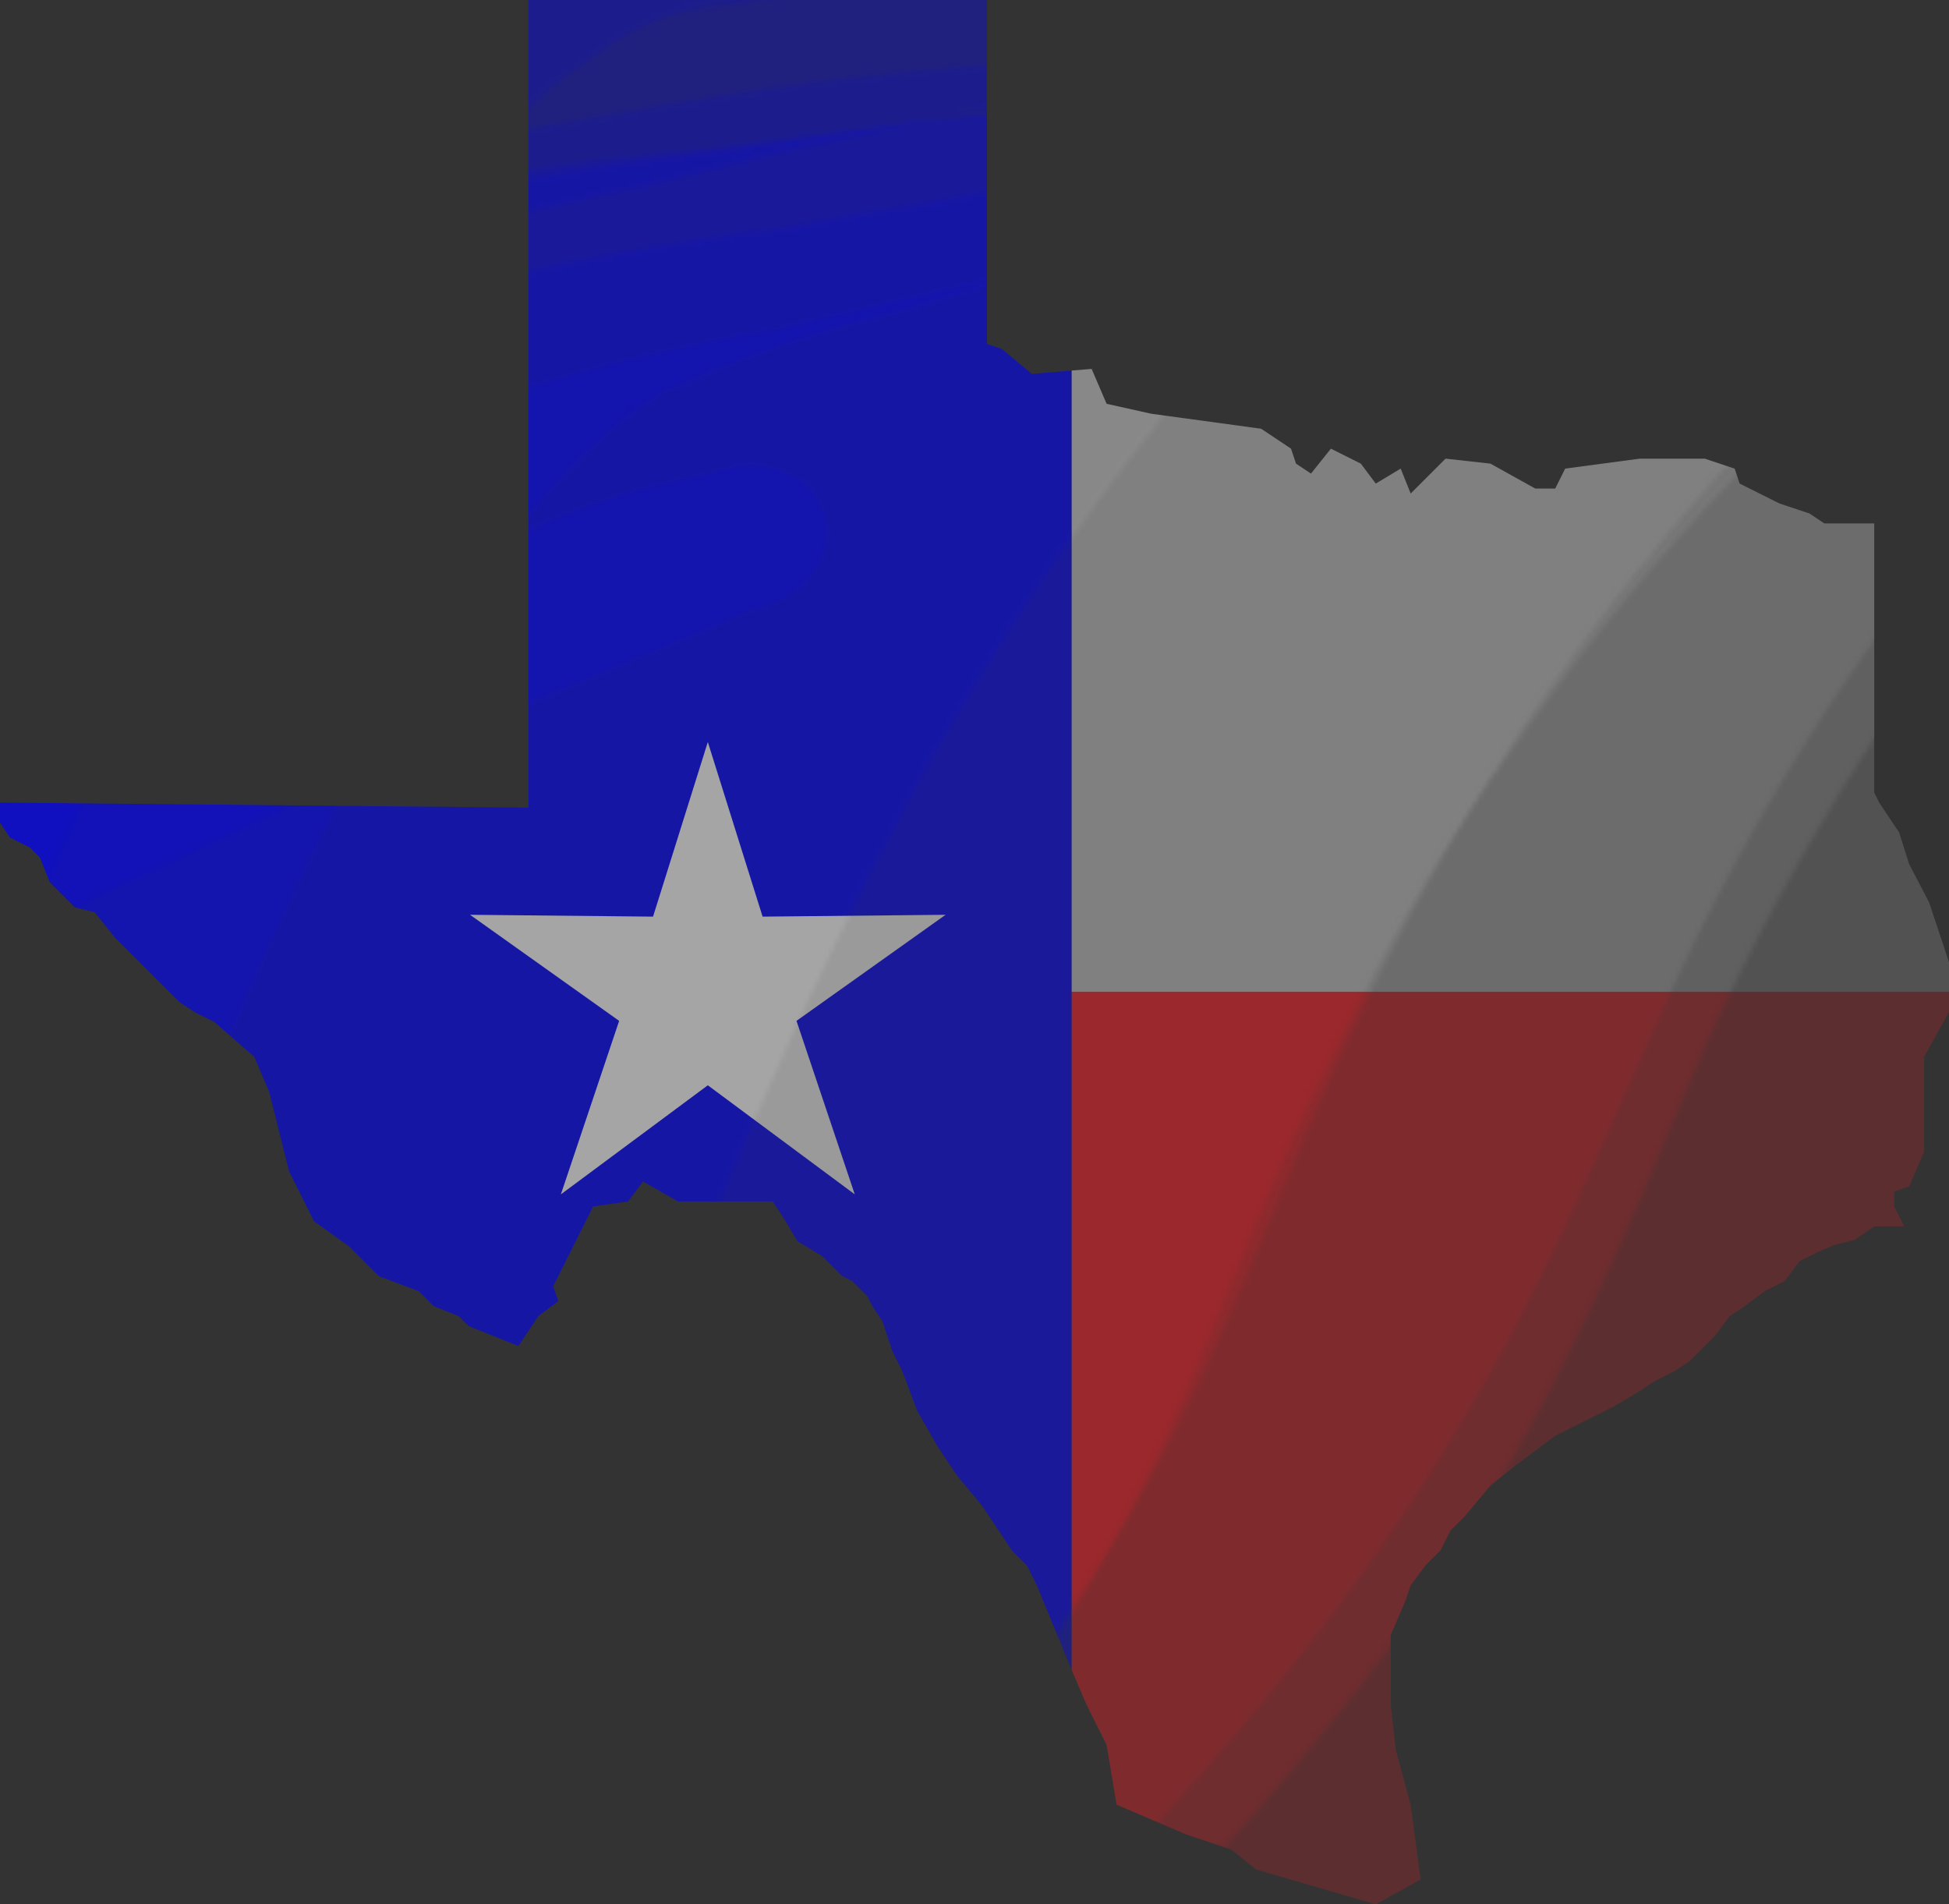 <svg id="Outline" xmlns="http://www.w3.org/2000/svg" xmlns:xlink="http://www.w3.org/1999/xlink" viewBox="0 0 391 382">
  <rect x="0" y="0" width="391" height="382" fill="#333333" stroke="none"/>
  <defs>
    <style>
      .cls-1, .cls-6 {
        fill: #fff;
      }

      .cls-1 {
        opacity: 0.11;
      }

      .cls-2 {
        mask: url(#mask);
      }

      .cls-3 {
        fill: blue;
      }

      .cls-4 {
        fill: #ccc;
      }

      .cls-5 {
        fill: #ff1d25;
      }
    </style>
    <mask id="mask" x="-368.56" y="-62.97" width="938.59" height="799.84" maskUnits="userSpaceOnUse">
      <g transform="translate(-5 -9)">
        <g>
          <path class="cls-1" d="M128.88,31.76a372.2,372.2,0,0,0-85.4,23.69q-12.16,4.75-24.16,9.9Q4,71.5-11.06,78.4L-35.95,96.47l-9.72,16.68q-8.14,14-15.53,28.47a548.54,548.54,0,0,0-24.26,53c-6,15.29-11.64,30.74-16.92,46.31-6.63,19.56-12.11,39.47-17.85,59.3q-4.74,16.86-10.21,33.5l-7.31,19.94-8,17.4a78.87,78.87,0,0,1-17.47,23.51l11.36-9.73-20.57,17,11.72-9.22-9.25,6.26q-7.09,4.2-14.54,7.69c-6.69,3.26-13.42,6.41-20,9.8q-9.17,4.59-18,9.76l-10.18,5.76-10,6.89a92.31,92.31,0,0,0-14.5,13.28A66.79,66.79,0,0,0-266.55,463a75.87,75.87,0,0,0-8.77,12.84,135.75,135.75,0,0,0-12.12,23l-7.07,18.41c-2.31,6.87-4.19,13.87-6.11,20.86A142.22,142.22,0,0,0-305.08,558a265.46,265.46,0,0,0-5.41,37.78q9.42,8.7,22.11,2.91a406.35,406.35,0,0,0,46.68-18.57q28.84-12.27,56.71-26.7a87.77,87.77,0,0,0,36.31-24.86,223.72,223.72,0,0,1,13.05-31.36A185.16,185.16,0,0,1-120.15,472C-109.84,458-97.43,445.92-84,435c13.08-10.66,27.08-20.16,39.83-31.23a181.94,181.94,0,0,0,19.28-19.09A166.84,166.84,0,0,0-7.41,360.12,261.82,261.82,0,0,0,7.72,329.64Q16,310.74,23,291.31c10-26.81,19.17-53.9,30.49-80.18,10.78-25,23-49.74,38.09-72.53a263,263,0,0,1,22-29.07,97.65,97.65,0,0,1,25.74-22.65L125.56,93.7a267.63,267.63,0,0,1,60.85-22.51q48.39-15,97.07-29,14.61-1,19.18-13.65Q296,16.92,281.4,18.43a665.62,665.62,0,0,0-76.54,3.51A666.92,666.92,0,0,0,128.88,31.76Z"/>
          <path class="cls-1" d="M116.62,112.91,12.08,154.45l-16.16,7.17a196.37,196.37,0,0,0-75.78,43.14,45.48,45.48,0,0,0-16.58,15.17,83.77,83.77,0,0,0-8.45,13.71A72.81,72.81,0,0,0-115,254.52c-7.1,18.44-13.5,37.2-19.88,55.9-11.27,33-21.85,66.22-30.53,100-5.19,20.22-9.65,40.59-15.35,60.68a167.32,167.32,0,0,1-6.77,21.3,129.38,129.38,0,0,1-11.82,26.8l4.53-7.77a47.9,47.9,0,0,1-18.71,20.07l32.65-18.42-29.68,14.67,39.87-17.24-30.88,11.55,20.15-7.38c-19.5,5.77-39.25,10.89-58.39,17.83-11.87,4.31-23.66,8.69-35,14.34l-12.77,6.82a65.86,65.86,0,0,0-15,10.71,49.8,49.8,0,0,0-9.53,9.49,54.91,54.91,0,0,0-7.11,8.7q-5.81,8-11.2,16.35l-8.12,15.42-7.33,18-6.38,20.79A253.63,253.63,0,0,0-359.29,690a308.71,308.71,0,0,0-4.13,42.5q-1.12,8.52,6.52,12.43,12.39,3.14,23.57-4.14a304.58,304.58,0,0,0,38.87-20.39q12.34-5.08,16.8-17a249.39,249.39,0,0,1,3.27-37.13,206.56,206.56,0,0,1,6.29-32.48l5.87-18.57a162.3,162.3,0,0,1,14.76-30.44l-4.86,6.91,13.48-19-4.9,6.86a79.56,79.56,0,0,1,14.2-14.38,76.06,76.06,0,0,1,15.32-11L-227,560.93l10.79-5.36L-235.34,563l11.05-4-19.77,6.19q13.22-2.93,26.39-6.06A147.93,147.93,0,0,0-199.19,554l20.25-7.89A185.13,185.13,0,0,0-154,533.71a172.67,172.67,0,0,0,18.34-11.61l9.64-8.92A175.18,175.18,0,0,0-114.15,495a121.13,121.13,0,0,0,10.25-21.27l6.79-19.83q4.85-16.41,8.74-33.07,4.23-17.31,8.38-34.64l6.47-23.86c6.47-23.21,14.2-46,21.68-68.89l7-21.49q5.69-20,12.66-39.58l-4.6,6.72,18.29-26.66-4.82,6.7L12.79,194.2l-14.06,6.72,85.54-40.15-16.16,7.17,88-36.64q10.53-2.24,14.38-11.73a14.21,14.21,0,0,0-3.89-13.48q-8.29-6-18.41-2.28A170.73,170.73,0,0,0,116.62,112.91Z"/>
          <path class="cls-1" d="M53.33,13.5,30.22,28.41l.48,15.11L23.78,60,14.6,77.88C8.13,90.67,1.83,103.56-4,116.64c-7.75,17.3-14.82,34.88-21.45,52.63q-8.23,22-15.41,44.41c-4.69,14.6-8.93,29.34-13.43,44q-3,10.5-6.77,20.75a153.54,153.54,0,0,1-7.32,19.13,91.6,91.6,0,0,1-8.18,16.95,84.81,84.81,0,0,1-14.17,20.77L-79,324.64l-9.29,8.11-9.83,6.61c-8,5.06-16.84,9-25.31,13.22-6.93,3.46-13.74,7.06-20.35,11.09a173.93,173.93,0,0,0-16.66,11.09A154.31,154.31,0,0,0-181.95,391l-9.56,9.6-9.15,11.18-8.65,12.91-8,14.76-7.29,16.72a194.09,194.09,0,0,0-9,29.17,150,150,0,0,0-4.69,21.9A257.32,257.32,0,0,0-243,543.71q28.61,8.68,57.88-2.72,104.39-23.24,207.75-50.75,103.67-26.3,206.16-56.86,31.11-4.29,51.87-25.81c13.5-11.94,26.67-24.17,39-37.28a448.94,448.94,0,0,0,36-43.13,450.88,450.88,0,0,0,38.08-62.32c11.84-23.33,21.42-47.69,32.59-71.33a330.21,330.21,0,0,1,35.13-58c13.67-18.1,29.3-34.73,45.67-50.43C520.8,72,535.33,59.88,550,47.88A140.35,140.35,0,0,0,563.84,36,17.06,17.06,0,0,0,570,28.49,12.77,12.77,0,0,0,573,21q2.6-7.18-3.08-13.67Q545.58-7.88,515.61-3.95,413.54-6.51,311.43-4.68q-102.12.6-204.11,5.6Q77.26-2.3,53.33,13.5Z"/>
          <path class="cls-1" d="M47,57.86,1.68,76.29-9.18,84.72A133.55,133.55,0,0,0-23.84,108q-4.59,8.67-9.43,17.2c-7,12.58-13.74,25.27-20,38.22C-61.7,180.65-69.52,198.19-76.55,216c-5.86,14.88-11.45,29.88-16.63,45s-9.78,30.54-14.47,45.88L-114.5,329a264.42,264.42,0,0,1-11,30.07,100.1,100.1,0,0,1-8.19,17.44,89.36,89.36,0,0,1-13.94,21.25l8.32-11A67.46,67.46,0,0,1-153,398.28,87.19,87.19,0,0,1-167.37,407l32.07-16Q-161,404.08-187,416.64a211,211,0,0,0-19.74,11,144.7,144.7,0,0,0-19.46,14.78q-10,9.14-19.49,18.74c-14.75,15.94-25.58,35.14-33.7,55.19a272.47,272.47,0,0,0-12.46,40,352.53,352.53,0,0,0-7.66,49q24.54,6.88,48.51-5.83,59.91-19.83,118.76-42.59,73.93-27.3,147-56.81a520.87,520.87,0,0,0,99.29-45.89l17-20.26-8.94,10.46,17.55-19.72-9.26,10.16c11.88-12.79,23.89-25.42,35.89-38.09,9.4-9.92,18.59-20,27.43-30.45a404,404,0,0,0,26.79-35.55,356.81,356.81,0,0,0,27.59-49.92c7.31-15.79,13.73-31.95,20.51-48A506.38,506.38,0,0,1,293,183.54a418.25,418.25,0,0,1,28-43.58q7.4-10.29,15.44-20.07,10.44-12.84,21.78-24.9l-9.52,9.93,20.72-21.37-9.73,9.7,21.08-20.46-9.94,9.48,21.37-19.53L382.13,72c8.89-7.62,17.84-15.15,27-22.5A63.54,63.54,0,0,1,421,41.1q12.93-8.37,26.6-15.49,21.26-9.52-1.61-13.93A458.51,458.51,0,0,0,343.5,16.2q-98,9.77-195.68,22.66A458.67,458.67,0,0,0,47,57.86Z"/>
          <path class="cls-1" d="M130.44.42,34.75,16.15A307.86,307.86,0,0,0-22.7,35.81,94.2,94.2,0,0,0-43.88,47.76,54.27,54.27,0,0,0-67.81,66.52a55.63,55.63,0,0,0-17,26.78l-8.81,19.14q-12.8,28.51-23.25,57.93-8.82,24.82-16.24,50.09C-139.16,241-144.21,261.7-150,282.25l-6.69,22.54-7.17,20.13a92,92,0,0,1-12.37,23.8A43.06,43.06,0,0,1-189,363.34l8.45-7.34-8.61,6.27a85.61,85.61,0,0,1-14,7c-6.5,2.78-13.13,5.18-19.75,7.66a213.88,213.88,0,0,0-25.28,11.15l-10,5.62a79.76,79.76,0,0,0-14.91,10.06,54.91,54.91,0,0,0-9.62,8.59A60.71,60.71,0,0,0-292,422.83a109.85,109.85,0,0,0-13.23,19.52l-8.25,16.55-7.5,19.47-6.45,22.46c-4.72,18.12-6.56,35.55-8.66,54q-3.92,8.82,4.65,13.24a46.36,46.36,0,0,0,31.14-3.21,543.73,543.73,0,0,0,55.33-19.42,46.41,46.41,0,0,0,26.32-17,268.69,268.69,0,0,1,12.94-44.94,184.11,184.11,0,0,1,17-33.48,147.45,147.45,0,0,1,37-38.53c12.44-9,26.09-16.11,39.1-24.25,13.75-8.6,26.43-18.39,36.72-31.05C-62.41,339.65-53.58,319.77-46,300c11-28.77,19.1-58.57,29.23-87.65C-6.12,181.65,6,151.22,21,122.4A357.39,357.39,0,0,1,39.44,90.57,63,63,0,0,1,68,66.34L57.66,71.65a307,307,0,0,1,77.92-25.39A1149.08,1149.08,0,0,1,249.67,22.94q12.41-1,15.64-12.1-3.48-11-15.9-11.75a403.84,403.84,0,0,0-59.52-2.5A403.28,403.28,0,0,0,130.44.42Z"/>
          <path class="cls-1" d="M63.24-22.12,28.7-8.67,15.84-2.15Q11.1,9.88,5.48,21.52,1.57,30.33-3,38.79c-6.44,12.5-12.72,25.07-18.6,37.85-7.83,17-15.14,34.28-21.71,51.82-5.46,14.61-10.67,29.33-15.49,44.16s-9.05,29.88-13.43,44.87l-6.43,21.57a233.54,233.54,0,0,1-10.64,29.42,92.35,92.35,0,0,1-8.12,17.14,85.78,85.78,0,0,1-14.14,21.05l10.33-9.63-9.31,8.3-9.89,6.8c-8.07,5.18-17,9.21-25.63,13.45-7,3.46-13.94,7.05-20.67,11.05a162.19,162.19,0,0,0-16.17,10.52,152.18,152.18,0,0,0-21,15.56l-9.63,9.49-9.18,11.09-8.63,12.82-8,14.69-7.17,16.67a189.36,189.36,0,0,0-8.78,29.14,148.11,148.11,0,0,0-4.46,21.9A256,256,0,0,0-264,515.07q24,10.65,50.43,1.76,91.28-15,181.73-34.3Q58.91,464.42,148.65,442q27.78-2.31,45.6-21.6c25.48-27,51.64-53.36,74.37-82.77a432.72,432.72,0,0,0,38.75-59.45c12.32-22.88,22.14-46.94,33-70.54a436.92,436.92,0,0,1,34.47-61.34,465.15,465.15,0,0,1,44.83-56.2A553.44,553.44,0,0,1,462.3,49.18Q469.82,43,477,36.37a57.85,57.85,0,0,0,8.11-8q3.6-4.1,7.48-7.89A83.78,83.78,0,0,0,504.5,6.3Q484.7-9.9,457.56-7.92q-63.09-6-126.39-8.9-79-4.82-158.11-7.27A524.81,524.81,0,0,0,63.24-22.12Z"/>
          <path class="cls-1" d="M66.13,103,15.91,125.88l-9.52,9.36L-3,150.09l-8.63,16.21c-6.87,12.48-14.19,24.7-20.75,37.36-8.86,17.06-16.84,34.55-24.33,52.25a968.43,968.43,0,0,0-33.18,91.23c-4.57,14.79-9.12,29.58-14.22,44.21a183.36,183.36,0,0,1-7.55,19.88A153.3,153.3,0,0,1-124.2,436.9l7-11.71A54.88,54.88,0,0,1-131,442.48,63,63,0,0,1-144.56,453l29.38-19.3L-163.45,463l30-17.7L-173,467.58l30.31-16.94A348.37,348.37,0,0,0-202,485l-9.57,7.92a175.56,175.56,0,0,0-18.15,19.43,119,119,0,0,0-13.59,17.33,138.55,138.55,0,0,0-12.76,21.09A180,180,0,0,0-267.34,577a213.34,213.34,0,0,0-9.54,30.72,362.21,362.21,0,0,0-8.48,49.49q24.6,4.77,46.93-9.87,56.73-24.74,112.13-52.29,69.72-33.33,138.39-68.79a500.74,500.74,0,0,0,92.72-53.92c8-10,16-19.78,24.58-29.31,8.76-9.79,17.79-19.33,26.64-29,17.47-19.15,34.81-38.6,49.85-59.74a367.28,367.28,0,0,0,21-33.22c8.23-14.68,15.11-30.28,21.57-45.79,6.89-16.52,13.44-33.11,21.28-49.22l8.24-16.61q8.16-15.9,17.5-31.13l-7.18,11.55,16.5-26.05-7.35,11.4c9.6-14.17,19.33-28.1,30.11-41.41a415.54,415.54,0,0,1,33-36.52c10.89-10.59,22.26-20.64,33.94-30.35L405,58.25a377.34,377.34,0,0,1,37.17-22.49q19.15-11.34-3-13.71a415.2,415.2,0,0,0-96.59,13.49q-91.83,18.32-183,39.71A415.2,415.2,0,0,0,66.13,103Z"/>
          <path class="cls-1" d="M84.5-46.73A928.4,928.4,0,0,0-13.95-35.26Q-51.6-32.59-76.58-6.32a55.63,55.63,0,0,0-14.8,24q-10.77,19.09-20.32,38.84c-13.79,28.9-25.1,59-35.2,89.4q-7.87,23.64-14.55,47.63-6.41,22.68-14,45l3.1-8.11A191.23,191.23,0,0,1-184.24,259a106.58,106.58,0,0,1-13.47,23l-8.7,9.12a68,68,0,0,1-14.11,10,97.27,97.27,0,0,1-14.64,7.53l-10,4.32c-10.18,4.43-20.72,8.94-30,15.13l-9.76,7A91.25,91.25,0,0,0-299,348.5a208.08,208.08,0,0,0-18.77,24.07,135.53,135.53,0,0,0-11.87,22.31,170,170,0,0,0-10.42,26.87l-5.73,21.11a374.4,374.4,0,0,0-7.9,49.7q8.52,10.49,22.78,6.67a479.48,479.48,0,0,0,53.69-10.39q33.38-7.21,66.17-16.73a102.88,102.88,0,0,0,44.14-18.39l8.1-16.36,8.34-14.63a244.53,244.53,0,0,1,21.53-30.11c10.76-13,22.79-24.72,35.4-35.91,13.58-12,27.64-23.75,39.6-37.48C-41.8,305.28-32.24,289.46-24,273c7.8-15.65,14.68-31.81,21.53-47.89C10.35,195,23,164.73,38,135.62A534.81,534.81,0,0,1,80.87,65.18a251,251,0,0,1,29.19-33.27,53.59,53.59,0,0,1,12.59-10.36A56.55,56.55,0,0,1,152.24,9.19l-17.9,3.5Q196.07,2.69,258-6.16q16,2.38,24.44-9.65-6-13.41-22.17-14.1-43.49-8-87.57-11.56Q128.72-46.3,84.5-46.73Z"/>
          <path class="cls-1" d="M58.93,62.53l-22.69,16,.48,14-7.16,16.21-9.5,17.88C13.33,139.51,6.77,152.46.65,165.6c-8.12,17.41-15.56,35.12-22.56,53q-8.68,22.21-16.3,44.8c-5,14.75-9.52,29.64-14.28,44.46q-3.21,10.61-7.11,21a166.29,166.29,0,0,1-7.57,19.29,96.86,96.86,0,0,1-8.31,17.07A87.82,87.82,0,0,1-89.59,386l11-11.81-9.07,8A97.33,97.33,0,0,1-102,391.32c-6.38,3.56-12.94,6.77-19.48,10A222.85,222.85,0,0,0-146,415.17c-9.5,6.36-18.19,13.87-26.92,21.22a68.93,68.93,0,0,0-9.54,8.85,74.12,74.12,0,0,0-9.26,10.37A125.56,125.56,0,0,0-205,474.12l-8.2,14.79-7.56,16.78-6.77,18.85a233.17,233.17,0,0,0-8.12,32.57A268.57,268.57,0,0,0-241.22,594q29.91,5.79,58.49-8.51Q-109.3,562-36.9,535.6,54,503.71,144,469.6a775.36,775.36,0,0,0,122.88-52.29c18.68-17.82,38.14-34.88,55.69-53.84a417.28,417.28,0,0,0,40.27-51,447.35,447.35,0,0,0,32.27-57.22c5-10.45,9.62-21,14.17-31.68,5.58-13.05,10.84-26.44,17.34-39.06a348.37,348.37,0,0,1,36.6-57.39c6.36-8,13.2-15.65,20.18-23.13s14.34-15,21.83-22.18c15.78-15.14,32.68-29,49.62-42.78A118.57,118.57,0,0,0,564.27,31a19.85,19.85,0,0,0,6.6-7.44,12,12,0,0,0,3.24-7.1q2.82-6.46-3-12.12-25.67-12.69-55-5.76Q414.47,6.31,313.3,18.43,212,29.32,111.26,44.58,81.08,44.42,58.93,62.53Z"/>
          <path class="cls-1" d="M49.48-3.73-19.9,10.38l-9.55,7L-44.1,32.33-51.61,48.7-61.7,66.58-71.94,85.64c-8.61,16.86-16.15,34.24-23.21,51.78-11.95,29.67-22.24,60-31.19,90.66-4.3,14.77-8.58,29.53-13.43,44.12a175.17,175.17,0,0,1-7.3,20,151.63,151.63,0,0,1-12.33,26l6.37-9.38-16,22.92,6.5-9.29-9,8.65A86,86,0,0,1-186,341c-6.5,3.79-13.22,7.1-20,10.37-8.58,4.14-17.2,8.31-25.34,13.29a152.09,152.09,0,0,0-24.06,18.28c-3,2.78-6,5.59-9,8.46a65.88,65.88,0,0,0-9.39,9.93,110,110,0,0,0-13.29,17.91l-8.07,14.47-7.33,16.54-6.44,18.7a225.93,225.93,0,0,0-7.46,32.55,275.17,275.17,0,0,0-4.89,37.1q17.35,10.11,37.52,1.91,65.66-14.4,130.25-33.07Q-88.62,489.91-25,468.22q21.5-3.44,31.11-21.07,8.1-11.55,17.05-22.48,8.49-10.34,17.52-20.21c8.85-9.74,18-19.18,27.07-28.73,12.63-13.32,25-26.88,36.13-41.53a300.24,300.24,0,0,0,28.34-45.64c9.11-18,16.35-36.68,24.34-55.16,9-20.83,18.81-41.39,29.56-61.39a534.65,534.65,0,0,1,34.19-55.4q10.27-14.6,21.62-28.38,10.71-13,22.56-25l-8.22,8.08L276.15,52.2l-8.45,7.86,20.35-18-8.68,7.64A167.07,167.07,0,0,1,303.53,32a317,317,0,0,1,65.41-18.76q17.73-6.85.13-14a293.18,293.18,0,0,0-81.35-8Q209.34-11.13,131-10.27A293,293,0,0,0,49.48-3.73Z"/>
          <path class="cls-1" d="M110.12-53.45A401.71,401.71,0,0,0,4.06-44.82l-48.12,12.4q-22.27,2.73-32.9,19Q-81.62-7-86.15-.53a82.44,82.44,0,0,0-8.74,15.79Q-101.83,29.49-109,43.63c-5.46,11.51-10.69,23.3-15.46,35.11-6.24,15.43-12.26,30.94-17.63,46.69l-8.29,25.12q-7.35,24.57-14.63,49.15l-7.25,22.71a186.63,186.63,0,0,1-11.61,28.89,101.81,101.81,0,0,1-13,22.59,77.9,77.9,0,0,1-17.61,16.24l10.64-6.37-20.12,11.89,11-5.89-20.76,10.35,11.39-5.44-21.29,9.43,11.71-5.05q-16,6.36-31.63,13.52a121.07,121.07,0,0,0-19.61,11.78,130.8,130.8,0,0,0-27.65,29.14,211.29,211.29,0,0,0-19.92,36.87,264.78,264.78,0,0,0-12.86,39.5,395.22,395.22,0,0,0-8.76,50.92q5.73,9.71,17.66,7.63a261.45,261.45,0,0,0,39.53-7.7q24.51-5.52,48.4-13.34a58.57,58.57,0,0,0,31.71-16,216,216,0,0,1,16.51-37.22,229,229,0,0,1,17-26.22,211.28,211.28,0,0,1,35.31-36.35c11.65-9.52,24.24-17.83,35.83-27.43a164.45,164.45,0,0,0,17.41-16.39A152.39,152.39,0,0,0-76.5,286a262.52,262.52,0,0,0,15.09-28.1q8.5-17.78,15.78-36.07c12-29.53,22.58-59.61,35.6-88.72C2,106.2,15.73,80,32.53,55.76A296.62,296.62,0,0,1,53.77,28.45,59.78,59.78,0,0,1,77.64,9.76L64.52,13.62,119.08-.78,104.9,2.64q69.42-11,139.52-16.19Q258-12.17,264-23.25q-3.21-12.16-16.78-14A543.54,543.54,0,0,0,179-48.49,542.61,542.61,0,0,0,110.12-53.45Z"/>
          <path class="cls-1" d="M46.67,80.78l-32.45,18L2.13,108a135.86,135.86,0,0,1-9.89,22.83q-4.28,8.79-9.1,17.3c-6.94,12.72-13.68,25.53-20,38.56-8.46,17.38-16.41,35-23.58,53-6,14.95-11.68,30-17,45.23s-10,30.63-14.85,46l-7,22.11a261.51,261.51,0,0,1-11.22,30,98.9,98.9,0,0,1-8.27,17.31,87.12,87.12,0,0,1-14,20.93l9.87-12a84.94,84.94,0,0,1-18.28,14.18l36.62-19.83-46.14,24.95,36.95-19q-33.18,16.21-66,33.22a150.63,150.63,0,0,0-19.35,12.55q-10.77,8.79-20.92,18.3a107.7,107.7,0,0,0-14,15,123.27,123.27,0,0,0-13.34,18.46,214.07,214.07,0,0,0-15.95,31.78,282.68,282.68,0,0,0-12.84,40.4,363.34,363.34,0,0,0-8.2,49.49q28.71,5.06,55.53-9.82,69-25,136.88-53,85.23-33.8,169.56-69.77a702.37,702.37,0,0,0,114.76-54.8L211,420.94l-10.45,11.35c26.55-27.77,54-54.88,77.46-85.4a388.51,388.51,0,0,0,30.22-45.07c8.28-14.62,15.71-29.64,22.55-45,7-15.63,13.15-31.66,20.52-47.12a467.46,467.46,0,0,1,26-46.92,406.72,406.72,0,0,1,28.89-39.68q10.33-12.7,21.45-24.73Q438.47,86.71,450,75.76L438.75,86.23l22.55-21L449.89,75.52l22.7-20.13L461,65.38,483.53,46.1a113.45,113.45,0,0,0,13.74-12.54c2.59-2.6,5.14-5.26,7.63-8a52,52,0,0,0,10.31-13.79Q490.63.22,463,8.21q-67.41,8-134.37,19-83.82,12.6-167.26,27.56A601,601,0,0,0,46.67,80.78Z"/>
        </g>
      </g>
    </mask>
  </defs>
  <g class="cls-2">
    <g>
      <path id="Blue" class="cls-3" d="M220,83.33V344l-7-17-2-4-3-3-6-9-5-6-4-6-4-7-3-8-2-4-2-6-2-3-1-2-2.7-2.7-.16-.16L176,266l-2-1-4-4-5-3-3-5-2-3H141l-7-4-3,4-7,1-8,16,1,3-4,3-4,6-10-4-2-2-5-2-3-3-8-3-6-6-7-5-5-10-4-16-3-7-8-7-4-2-3-2L28,197l-4-5-4-1-5-5-2-5-2-2-4-2-2-3v-4l106,1V9h92V78l3,1,6,5Z" transform="translate(-5 -9)"/>
      <polygon id="White" class="cls-4" points="391 193 391 199 215 199 215 74.33 219 74 222 81 231 83 253 86 259 90 260 93 263 95 267 90 273 93 276 97 281 94 283 99 290 92 299 93 308 98 312 98 314 94 329 92 342 92 348 94 349 97 357 101 363 103 366 105 376 105 376 159 377 161 381 167 383 173.33 387 181 391 193"/>
      <polygon id="Red" class="cls-5" points="391 199 391 203 386 212 386 231 383 238 380 239 380 242 382 246 376 246 372.09 248.69 368.09 249.69 365 251 361 253 358 257 354 259 350 262 347 264 344 268 339 273 336 275 332 277 329 279 324 282 312 288 304 294 299 298 294 304 291 307 289 311 286 314 283 318 282 321 279 328 279 342 280 351 283 362 285 377 276 382 252 375 247 371 238 368 224 362 222 350 218 342 215 335 215 199 391 199"/>
      <polygon id="Star" class="cls-6" points="142 148.84 152.99 183.87 189.7 183.5 159.79 204.78 171.48 239.58 142 217.7 112.52 239.58 124.21 204.78 94.3 183.5 131.01 183.87 142 148.84"/>
    </g>
  </g>
</svg>
